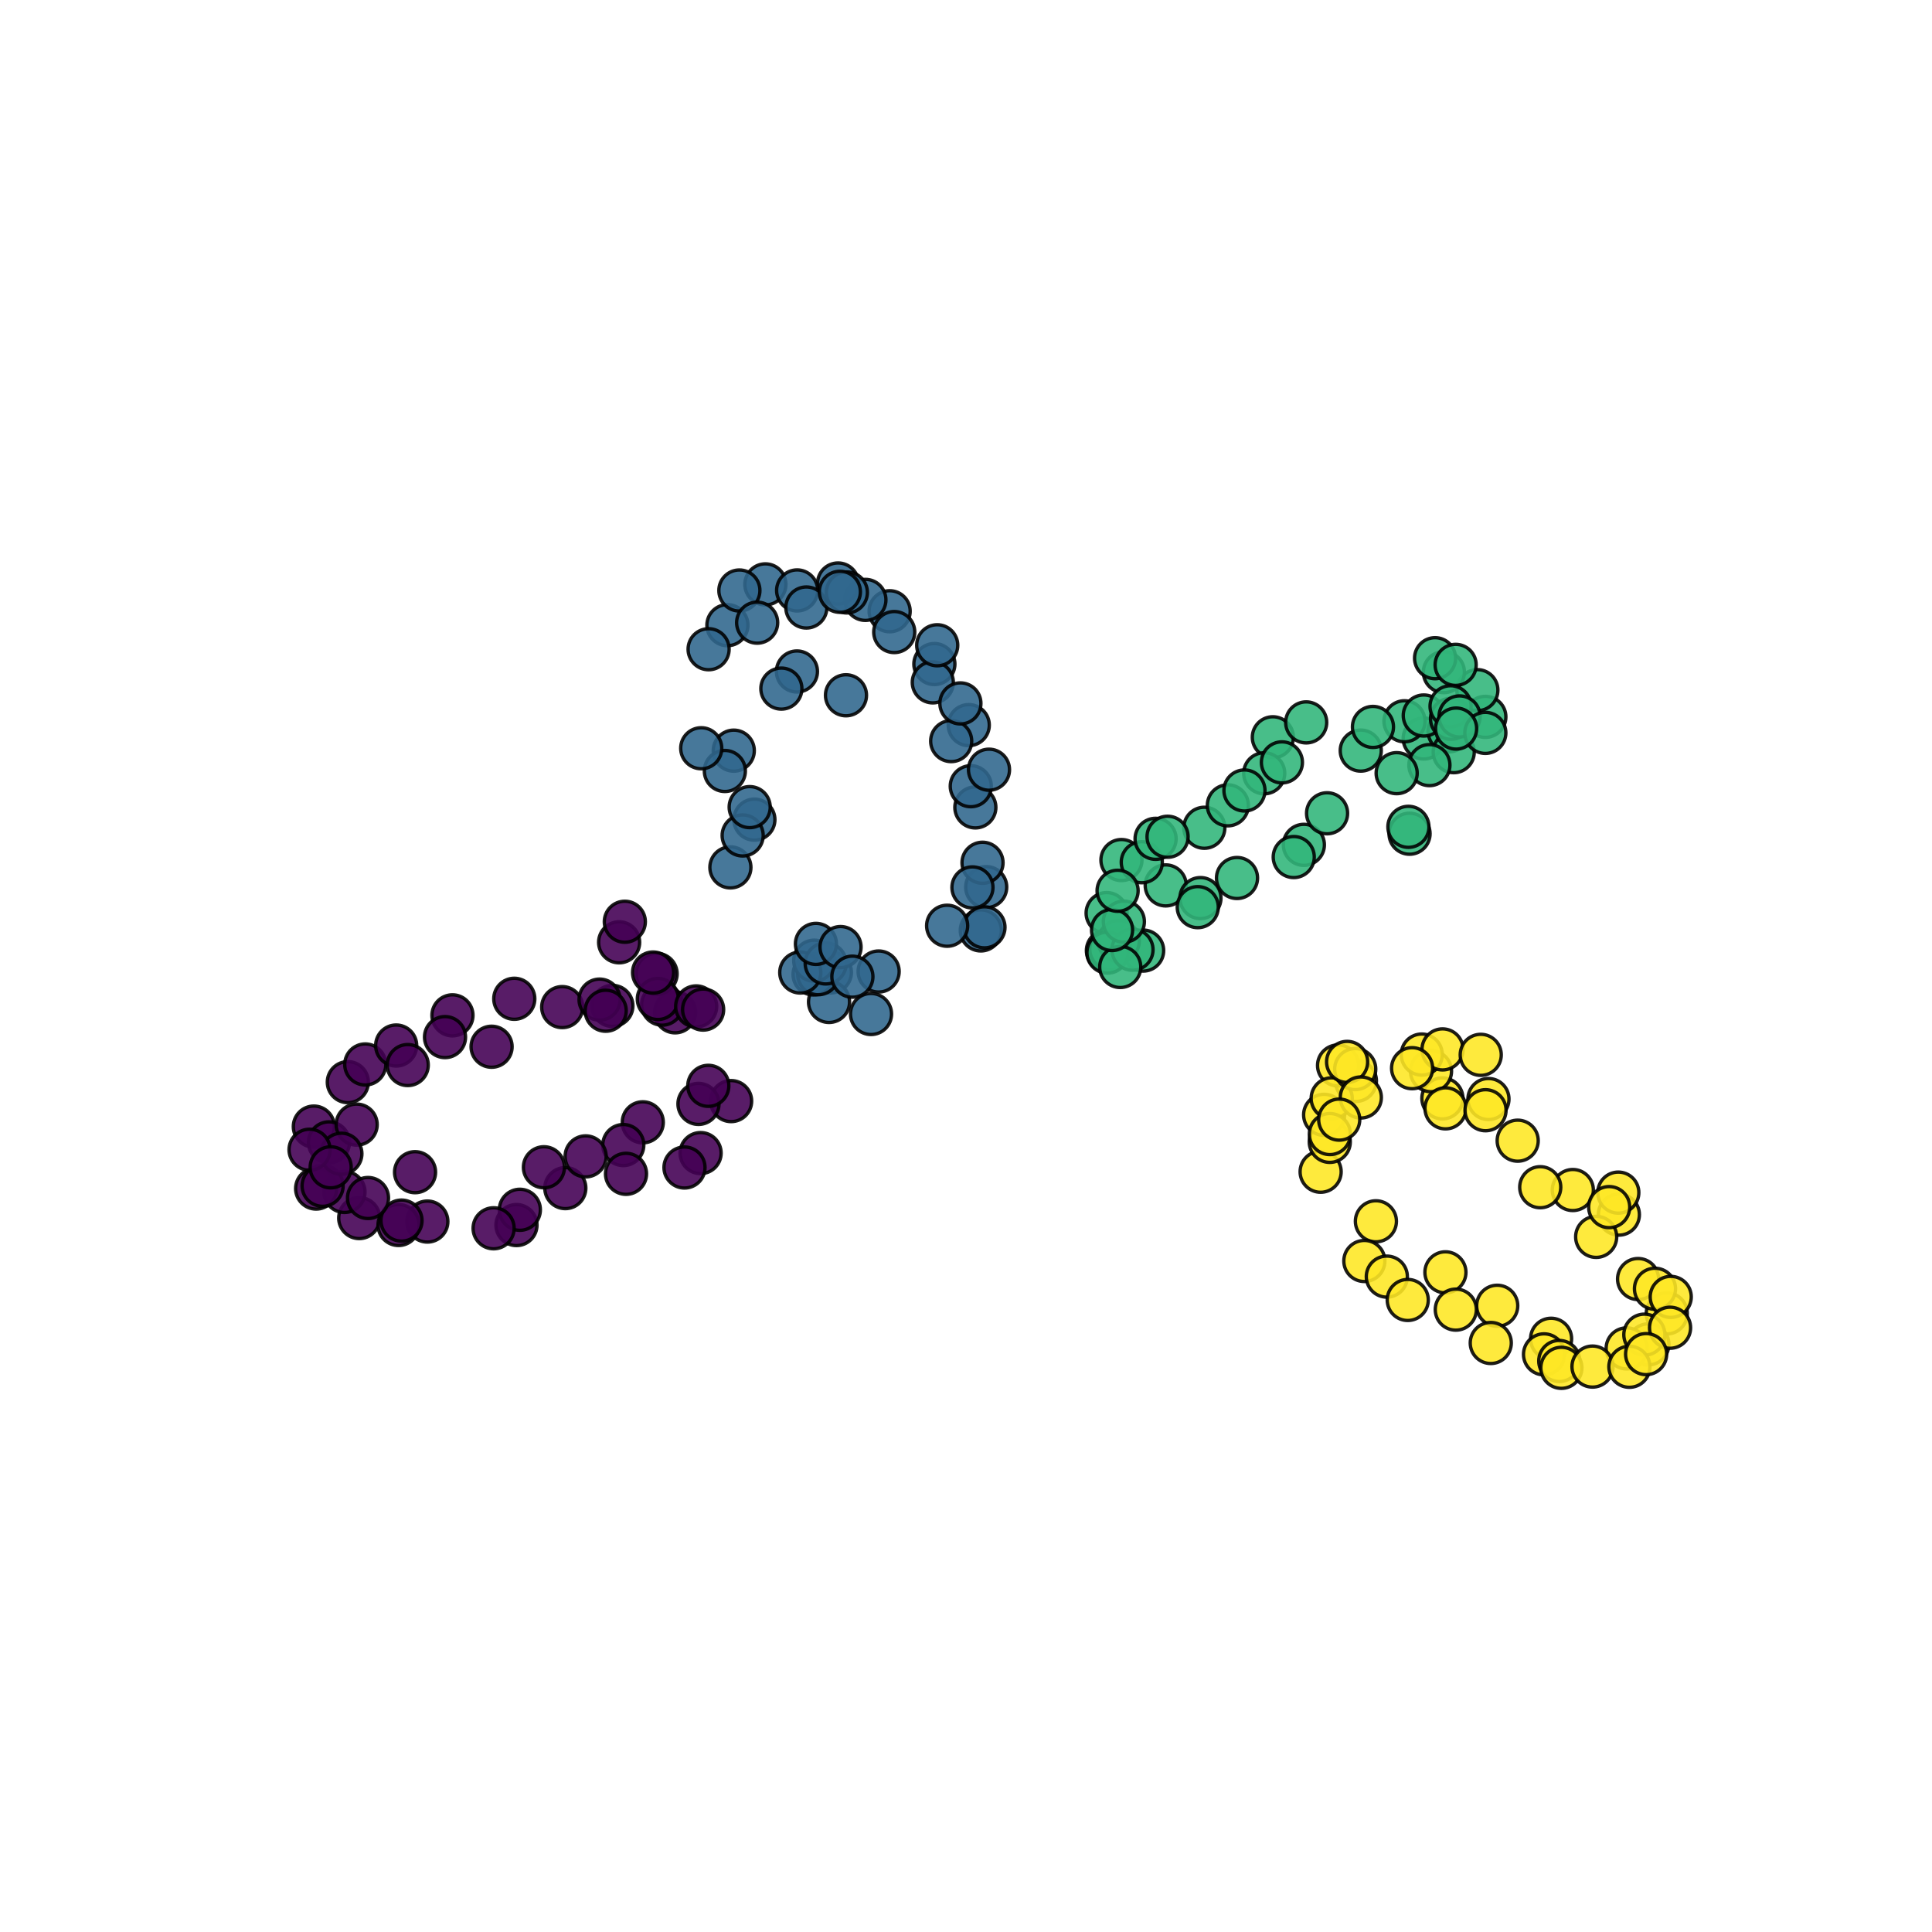 <?xml version="1.0" encoding="utf-8" standalone="no"?>
<!DOCTYPE svg PUBLIC "-//W3C//DTD SVG 1.1//EN"
  "http://www.w3.org/Graphics/SVG/1.1/DTD/svg11.dtd">
<svg xmlns:xlink="http://www.w3.org/1999/xlink" width="576pt" height="576pt" viewBox="0 0 576 576" xmlns="http://www.w3.org/2000/svg" version="1.1">
 <defs>
  <style type="text/css">*{stroke-linejoin: round; stroke-linecap: butt}</style>
 </defs>
 <g id="figure_1">
  <g id="patch_1">
   <path d="M 0 576 
L 576 576 
L 576 0 
L 0 0 
z
" style="fill: #ffffff"/>
  </g>
  <g id="axes_1">
   <g id="PathCollection_1">
    <defs>
     <path id="C0_0_2476832dcc" d="M 0 6.124 
C 1.624 6.124 3.182 5.478 4.33 4.33 
C 5.478 3.182 6.124 1.624 6.124 -0 
C 6.124 -1.624 5.478 -3.182 4.33 -4.33 
C 3.182 -5.478 1.624 -6.124 0 -6.124 
C -1.624 -6.124 -3.182 -5.478 -4.33 -4.33 
C -5.478 -3.182 -6.124 -1.624 -6.124 0 
C -6.124 1.624 -5.478 3.182 -4.33 4.33 
C -3.182 5.478 -1.624 6.124 0 6.124 
z
"/>
    </defs>
    <g clip-path="url(#pf9b274c23c)">
     <use xlink:href="#C0_0_2476832dcc" x="201.277" y="301.811" style="fill: #440154; fill-opacity: 0.89; stroke: #000000; stroke-opacity: 0.89"/>
    </g>
    <g clip-path="url(#pf9b274c23c)">
     <use xlink:href="#C0_0_2476832dcc" x="217.979" y="328.277" style="fill: #440154; fill-opacity: 0.89; stroke: #000000; stroke-opacity: 0.89"/>
    </g>
    <g clip-path="url(#pf9b274c23c)">
     <use xlink:href="#C0_0_2476832dcc" x="208.241" y="329.116" style="fill: #440154; fill-opacity: 0.89; stroke: #000000; stroke-opacity: 0.89"/>
    </g>
    <g clip-path="url(#pf9b274c23c)">
     <use xlink:href="#C0_0_2476832dcc" x="208.877" y="343.777" style="fill: #440154; fill-opacity: 0.89; stroke: #000000; stroke-opacity: 0.89"/>
    </g>
    <g clip-path="url(#pf9b274c23c)">
     <use xlink:href="#C0_0_2476832dcc" x="197.415" y="299.527" style="fill: #440154; fill-opacity: 0.89; stroke: #000000; stroke-opacity: 0.89"/>
    </g>
    <g clip-path="url(#pf9b274c23c)">
     <use xlink:href="#C0_0_2476832dcc" x="184.589" y="280.937" style="fill: #440154; fill-opacity: 0.89; stroke: #000000; stroke-opacity: 0.89"/>
    </g>
    <g clip-path="url(#pf9b274c23c)">
     <use xlink:href="#C0_0_2476832dcc" x="195.759" y="290.33" style="fill: #440154; fill-opacity: 0.89; stroke: #000000; stroke-opacity: 0.89"/>
    </g>
    <g clip-path="url(#pf9b274c23c)">
     <use xlink:href="#C0_0_2476832dcc" x="191.637" y="334.605" style="fill: #440154; fill-opacity: 0.89; stroke: #000000; stroke-opacity: 0.89"/>
    </g>
    <g clip-path="url(#pf9b274c23c)">
     <use xlink:href="#C0_0_2476832dcc" x="167.617" y="300.256" style="fill: #440154; fill-opacity: 0.89; stroke: #000000; stroke-opacity: 0.89"/>
    </g>
    <g clip-path="url(#pf9b274c23c)">
     <use xlink:href="#C0_0_2476832dcc" x="185.827" y="341.38" style="fill: #440154; fill-opacity: 0.89; stroke: #000000; stroke-opacity: 0.89"/>
    </g>
    <g clip-path="url(#pf9b274c23c)">
     <use xlink:href="#C0_0_2476832dcc" x="186.639" y="349.961" style="fill: #440154; fill-opacity: 0.89; stroke: #000000; stroke-opacity: 0.89"/>
    </g>
    <g clip-path="url(#pf9b274c23c)">
     <use xlink:href="#C0_0_2476832dcc" x="168.544" y="354.222" style="fill: #440154; fill-opacity: 0.89; stroke: #000000; stroke-opacity: 0.89"/>
    </g>
    <g clip-path="url(#pf9b274c23c)">
     <use xlink:href="#C0_0_2476832dcc" x="146.561" y="312.07" style="fill: #440154; fill-opacity: 0.89; stroke: #000000; stroke-opacity: 0.89"/>
    </g>
    <g clip-path="url(#pf9b274c23c)">
     <use xlink:href="#C0_0_2476832dcc" x="153.978" y="365.241" style="fill: #440154; fill-opacity: 0.89; stroke: #000000; stroke-opacity: 0.89"/>
    </g>
    <g clip-path="url(#pf9b274c23c)">
     <use xlink:href="#C0_0_2476832dcc" x="154.988" y="360.68" style="fill: #440154; fill-opacity: 0.89; stroke: #000000; stroke-opacity: 0.89"/>
    </g>
    <g clip-path="url(#pf9b274c23c)">
     <use xlink:href="#C0_0_2476832dcc" x="147.163" y="366.197" style="fill: #440154; fill-opacity: 0.89; stroke: #000000; stroke-opacity: 0.89"/>
    </g>
    <g clip-path="url(#pf9b274c23c)">
     <use xlink:href="#C0_0_2476832dcc" x="107.1" y="363.153" style="fill: #440154; fill-opacity: 0.89; stroke: #000000; stroke-opacity: 0.89"/>
    </g>
    <g clip-path="url(#pf9b274c23c)">
     <use xlink:href="#C0_0_2476832dcc" x="127.409" y="364.192" style="fill: #440154; fill-opacity: 0.89; stroke: #000000; stroke-opacity: 0.89"/>
    </g>
    <g clip-path="url(#pf9b274c23c)">
     <use xlink:href="#C0_0_2476832dcc" x="118.816" y="365.218" style="fill: #440154; fill-opacity: 0.89; stroke: #000000; stroke-opacity: 0.89"/>
    </g>
    <g clip-path="url(#pf9b274c23c)">
     <use xlink:href="#C0_0_2476832dcc" x="119.706" y="363.901" style="fill: #440154; fill-opacity: 0.89; stroke: #000000; stroke-opacity: 0.89"/>
    </g>
    <g clip-path="url(#pf9b274c23c)">
     <use xlink:href="#C0_0_2476832dcc" x="102.702" y="355.364" style="fill: #440154; fill-opacity: 0.89; stroke: #000000; stroke-opacity: 0.89"/>
    </g>
    <g clip-path="url(#pf9b274c23c)">
     <use xlink:href="#C0_0_2476832dcc" x="94.251" y="354.356" style="fill: #440154; fill-opacity: 0.89; stroke: #000000; stroke-opacity: 0.89"/>
    </g>
    <g clip-path="url(#pf9b274c23c)">
     <use xlink:href="#C0_0_2476832dcc" x="93.569" y="335.874" style="fill: #440154; fill-opacity: 0.89; stroke: #000000; stroke-opacity: 0.89"/>
    </g>
    <g clip-path="url(#pf9b274c23c)">
     <use xlink:href="#C0_0_2476832dcc" x="96.181" y="353.522" style="fill: #440154; fill-opacity: 0.89; stroke: #000000; stroke-opacity: 0.89"/>
    </g>
    <g clip-path="url(#pf9b274c23c)">
     <use xlink:href="#C0_0_2476832dcc" x="98.076" y="340.585" style="fill: #440154; fill-opacity: 0.89; stroke: #000000; stroke-opacity: 0.89"/>
    </g>
    <g clip-path="url(#pf9b274c23c)">
     <use xlink:href="#C0_0_2476832dcc" x="109.718" y="357.17" style="fill: #440154; fill-opacity: 0.89; stroke: #000000; stroke-opacity: 0.89"/>
    </g>
    <g clip-path="url(#pf9b274c23c)">
     <use xlink:href="#C0_0_2476832dcc" x="106.337" y="335.286" style="fill: #440154; fill-opacity: 0.89; stroke: #000000; stroke-opacity: 0.89"/>
    </g>
    <g clip-path="url(#pf9b274c23c)">
     <use xlink:href="#C0_0_2476832dcc" x="101.778" y="343.972" style="fill: #440154; fill-opacity: 0.89; stroke: #000000; stroke-opacity: 0.89"/>
    </g>
    <g clip-path="url(#pf9b274c23c)">
     <use xlink:href="#C0_0_2476832dcc" x="92.291" y="342.778" style="fill: #440154; fill-opacity: 0.89; stroke: #000000; stroke-opacity: 0.89"/>
    </g>
    <g clip-path="url(#pf9b274c23c)">
     <use xlink:href="#C0_0_2476832dcc" x="98.591" y="348.019" style="fill: #440154; fill-opacity: 0.89; stroke: #000000; stroke-opacity: 0.89"/>
    </g>
    <g clip-path="url(#pf9b274c23c)">
     <use xlink:href="#C0_0_2476832dcc" x="103.704" y="322.625" style="fill: #440154; fill-opacity: 0.89; stroke: #000000; stroke-opacity: 0.89"/>
    </g>
    <g clip-path="url(#pf9b274c23c)">
     <use xlink:href="#C0_0_2476832dcc" x="123.744" y="349.472" style="fill: #440154; fill-opacity: 0.89; stroke: #000000; stroke-opacity: 0.89"/>
    </g>
    <g clip-path="url(#pf9b274c23c)">
     <use xlink:href="#C0_0_2476832dcc" x="108.899" y="317.355" style="fill: #440154; fill-opacity: 0.89; stroke: #000000; stroke-opacity: 0.89"/>
    </g>
    <g clip-path="url(#pf9b274c23c)">
     <use xlink:href="#C0_0_2476832dcc" x="118.115" y="311.707" style="fill: #440154; fill-opacity: 0.89; stroke: #000000; stroke-opacity: 0.89"/>
    </g>
    <g clip-path="url(#pf9b274c23c)">
     <use xlink:href="#C0_0_2476832dcc" x="121.564" y="317.536" style="fill: #440154; fill-opacity: 0.89; stroke: #000000; stroke-opacity: 0.89"/>
    </g>
    <g clip-path="url(#pf9b274c23c)">
     <use xlink:href="#C0_0_2476832dcc" x="134.894" y="302.711" style="fill: #440154; fill-opacity: 0.89; stroke: #000000; stroke-opacity: 0.89"/>
    </g>
    <g clip-path="url(#pf9b274c23c)">
     <use xlink:href="#C0_0_2476832dcc" x="132.675" y="309.196" style="fill: #440154; fill-opacity: 0.89; stroke: #000000; stroke-opacity: 0.89"/>
    </g>
    <g clip-path="url(#pf9b274c23c)">
     <use xlink:href="#C0_0_2476832dcc" x="162.16" y="348.004" style="fill: #440154; fill-opacity: 0.89; stroke: #000000; stroke-opacity: 0.89"/>
    </g>
    <g clip-path="url(#pf9b274c23c)">
     <use xlink:href="#C0_0_2476832dcc" x="153.329" y="297.772" style="fill: #440154; fill-opacity: 0.89; stroke: #000000; stroke-opacity: 0.89"/>
    </g>
    <g clip-path="url(#pf9b274c23c)">
     <use xlink:href="#C0_0_2476832dcc" x="174.6" y="344.76" style="fill: #440154; fill-opacity: 0.89; stroke: #000000; stroke-opacity: 0.89"/>
    </g>
    <g clip-path="url(#pf9b274c23c)">
     <use xlink:href="#C0_0_2476832dcc" x="182.572" y="299.885" style="fill: #440154; fill-opacity: 0.89; stroke: #000000; stroke-opacity: 0.89"/>
    </g>
    <g clip-path="url(#pf9b274c23c)">
     <use xlink:href="#C0_0_2476832dcc" x="204.072" y="348.077" style="fill: #440154; fill-opacity: 0.89; stroke: #000000; stroke-opacity: 0.89"/>
    </g>
    <g clip-path="url(#pf9b274c23c)">
     <use xlink:href="#C0_0_2476832dcc" x="178.756" y="298.018" style="fill: #440154; fill-opacity: 0.89; stroke: #000000; stroke-opacity: 0.89"/>
    </g>
    <g clip-path="url(#pf9b274c23c)">
     <use xlink:href="#C0_0_2476832dcc" x="186.284" y="274.803" style="fill: #440154; fill-opacity: 0.89; stroke: #000000; stroke-opacity: 0.89"/>
    </g>
    <g clip-path="url(#pf9b274c23c)">
     <use xlink:href="#C0_0_2476832dcc" x="180.581" y="301.339" style="fill: #440154; fill-opacity: 0.89; stroke: #000000; stroke-opacity: 0.89"/>
    </g>
    <g clip-path="url(#pf9b274c23c)">
     <use xlink:href="#C0_0_2476832dcc" x="196.131" y="297.831" style="fill: #440154; fill-opacity: 0.89; stroke: #000000; stroke-opacity: 0.89"/>
    </g>
    <g clip-path="url(#pf9b274c23c)">
     <use xlink:href="#C0_0_2476832dcc" x="207.554" y="300.047" style="fill: #440154; fill-opacity: 0.89; stroke: #000000; stroke-opacity: 0.89"/>
    </g>
    <g clip-path="url(#pf9b274c23c)">
     <use xlink:href="#C0_0_2476832dcc" x="209.628" y="300.991" style="fill: #440154; fill-opacity: 0.89; stroke: #000000; stroke-opacity: 0.89"/>
    </g>
    <g clip-path="url(#pf9b274c23c)">
     <use xlink:href="#C0_0_2476832dcc" x="211.174" y="323.725" style="fill: #440154; fill-opacity: 0.89; stroke: #000000; stroke-opacity: 0.89"/>
    </g>
    <g clip-path="url(#pf9b274c23c)">
     <use xlink:href="#C0_0_2476832dcc" x="194.707" y="289.948" style="fill: #440154; fill-opacity: 0.89; stroke: #000000; stroke-opacity: 0.89"/>
    </g>
    <g clip-path="url(#pf9b274c23c)">
     <use xlink:href="#C0_0_2476832dcc" x="292.425" y="277.393" style="fill: #31678e; fill-opacity: 0.89; stroke: #000000; stroke-opacity: 0.89"/>
    </g>
    <g clip-path="url(#pf9b274c23c)">
     <use xlink:href="#C0_0_2476832dcc" x="290.789" y="240.717" style="fill: #31678e; fill-opacity: 0.89; stroke: #000000; stroke-opacity: 0.89"/>
    </g>
    <g clip-path="url(#pf9b274c23c)">
     <use xlink:href="#C0_0_2476832dcc" x="288.827" y="216.185" style="fill: #31678e; fill-opacity: 0.89; stroke: #000000; stroke-opacity: 0.89"/>
    </g>
    <g clip-path="url(#pf9b274c23c)">
     <use xlink:href="#C0_0_2476832dcc" x="283.581" y="220.948" style="fill: #31678e; fill-opacity: 0.89; stroke: #000000; stroke-opacity: 0.89"/>
    </g>
    <g clip-path="url(#pf9b274c23c)">
     <use xlink:href="#C0_0_2476832dcc" x="294.025" y="264.481" style="fill: #31678e; fill-opacity: 0.89; stroke: #000000; stroke-opacity: 0.89"/>
    </g>
    <g clip-path="url(#pf9b274c23c)">
     <use xlink:href="#C0_0_2476832dcc" x="293.505" y="276.467" style="fill: #31678e; fill-opacity: 0.89; stroke: #000000; stroke-opacity: 0.89"/>
    </g>
    <g clip-path="url(#pf9b274c23c)">
     <use xlink:href="#C0_0_2476832dcc" x="278.573" y="197.983" style="fill: #31678e; fill-opacity: 0.89; stroke: #000000; stroke-opacity: 0.89"/>
    </g>
    <g clip-path="url(#pf9b274c23c)">
     <use xlink:href="#C0_0_2476832dcc" x="265.236" y="182.234" style="fill: #31678e; fill-opacity: 0.89; stroke: #000000; stroke-opacity: 0.89"/>
    </g>
    <g clip-path="url(#pf9b274c23c)">
     <use xlink:href="#C0_0_2476832dcc" x="282.376" y="275.997" style="fill: #31678e; fill-opacity: 0.89; stroke: #000000; stroke-opacity: 0.89"/>
    </g>
    <g clip-path="url(#pf9b274c23c)">
     <use xlink:href="#C0_0_2476832dcc" x="258.005" y="178.849" style="fill: #31678e; fill-opacity: 0.89; stroke: #000000; stroke-opacity: 0.89"/>
    </g>
    <g clip-path="url(#pf9b274c23c)">
     <use xlink:href="#C0_0_2476832dcc" x="249.854" y="173.96" style="fill: #31678e; fill-opacity: 0.89; stroke: #000000; stroke-opacity: 0.89"/>
    </g>
    <g clip-path="url(#pf9b274c23c)">
     <use xlink:href="#C0_0_2476832dcc" x="237.6" y="200.193" style="fill: #31678e; fill-opacity: 0.89; stroke: #000000; stroke-opacity: 0.89"/>
    </g>
    <g clip-path="url(#pf9b274c23c)">
     <use xlink:href="#C0_0_2476832dcc" x="232.954" y="205.299" style="fill: #31678e; fill-opacity: 0.89; stroke: #000000; stroke-opacity: 0.89"/>
    </g>
    <g clip-path="url(#pf9b274c23c)">
     <use xlink:href="#C0_0_2476832dcc" x="228.19" y="174.224" style="fill: #31678e; fill-opacity: 0.89; stroke: #000000; stroke-opacity: 0.89"/>
    </g>
    <g clip-path="url(#pf9b274c23c)">
     <use xlink:href="#C0_0_2476832dcc" x="216.87" y="186.388" style="fill: #31678e; fill-opacity: 0.89; stroke: #000000; stroke-opacity: 0.89"/>
    </g>
    <g clip-path="url(#pf9b274c23c)">
     <use xlink:href="#C0_0_2476832dcc" x="261.955" y="289.642" style="fill: #31678e; fill-opacity: 0.89; stroke: #000000; stroke-opacity: 0.89"/>
    </g>
    <g clip-path="url(#pf9b274c23c)">
     <use xlink:href="#C0_0_2476832dcc" x="218.767" y="223.796" style="fill: #31678e; fill-opacity: 0.89; stroke: #000000; stroke-opacity: 0.89"/>
    </g>
    <g clip-path="url(#pf9b274c23c)">
     <use xlink:href="#C0_0_2476832dcc" x="259.685" y="302.311" style="fill: #31678e; fill-opacity: 0.89; stroke: #000000; stroke-opacity: 0.89"/>
    </g>
    <g clip-path="url(#pf9b274c23c)">
     <use xlink:href="#C0_0_2476832dcc" x="216.108" y="229.857" style="fill: #31678e; fill-opacity: 0.89; stroke: #000000; stroke-opacity: 0.89"/>
    </g>
    <g clip-path="url(#pf9b274c23c)">
     <use xlink:href="#C0_0_2476832dcc" x="247.723" y="289.907" style="fill: #31678e; fill-opacity: 0.89; stroke: #000000; stroke-opacity: 0.89"/>
    </g>
    <g clip-path="url(#pf9b274c23c)">
     <use xlink:href="#C0_0_2476832dcc" x="224.912" y="244.364" style="fill: #31678e; fill-opacity: 0.89; stroke: #000000; stroke-opacity: 0.89"/>
    </g>
    <g clip-path="url(#pf9b274c23c)">
     <use xlink:href="#C0_0_2476832dcc" x="247.164" y="298.718" style="fill: #31678e; fill-opacity: 0.89; stroke: #000000; stroke-opacity: 0.89"/>
    </g>
    <g clip-path="url(#pf9b274c23c)">
     <use xlink:href="#C0_0_2476832dcc" x="242.556" y="290.52" style="fill: #31678e; fill-opacity: 0.89; stroke: #000000; stroke-opacity: 0.89"/>
    </g>
    <g clip-path="url(#pf9b274c23c)">
     <use xlink:href="#C0_0_2476832dcc" x="243.937" y="290.453" style="fill: #31678e; fill-opacity: 0.89; stroke: #000000; stroke-opacity: 0.89"/>
    </g>
    <g clip-path="url(#pf9b274c23c)">
     <use xlink:href="#C0_0_2476832dcc" x="217.758" y="258.602" style="fill: #31678e; fill-opacity: 0.89; stroke: #000000; stroke-opacity: 0.89"/>
    </g>
    <g clip-path="url(#pf9b274c23c)">
     <use xlink:href="#C0_0_2476832dcc" x="242.76" y="286.417" style="fill: #31678e; fill-opacity: 0.89; stroke: #000000; stroke-opacity: 0.89"/>
    </g>
    <g clip-path="url(#pf9b274c23c)">
     <use xlink:href="#C0_0_2476832dcc" x="238.59" y="289.941" style="fill: #31678e; fill-opacity: 0.89; stroke: #000000; stroke-opacity: 0.89"/>
    </g>
    <g clip-path="url(#pf9b274c23c)">
     <use xlink:href="#C0_0_2476832dcc" x="221.415" y="249.081" style="fill: #31678e; fill-opacity: 0.89; stroke: #000000; stroke-opacity: 0.89"/>
    </g>
    <g clip-path="url(#pf9b274c23c)">
     <use xlink:href="#C0_0_2476832dcc" x="246.177" y="287.236" style="fill: #31678e; fill-opacity: 0.89; stroke: #000000; stroke-opacity: 0.89"/>
    </g>
    <g clip-path="url(#pf9b274c23c)">
     <use xlink:href="#C0_0_2476832dcc" x="209.063" y="223.082" style="fill: #31678e; fill-opacity: 0.89; stroke: #000000; stroke-opacity: 0.89"/>
    </g>
    <g clip-path="url(#pf9b274c23c)">
     <use xlink:href="#C0_0_2476832dcc" x="243.257" y="281.407" style="fill: #31678e; fill-opacity: 0.89; stroke: #000000; stroke-opacity: 0.89"/>
    </g>
    <g clip-path="url(#pf9b274c23c)">
     <use xlink:href="#C0_0_2476832dcc" x="250.598" y="282.355" style="fill: #31678e; fill-opacity: 0.89; stroke: #000000; stroke-opacity: 0.89"/>
    </g>
    <g clip-path="url(#pf9b274c23c)">
     <use xlink:href="#C0_0_2476832dcc" x="223.508" y="240.633" style="fill: #31678e; fill-opacity: 0.89; stroke: #000000; stroke-opacity: 0.89"/>
    </g>
    <g clip-path="url(#pf9b274c23c)">
     <use xlink:href="#C0_0_2476832dcc" x="211.263" y="193.56" style="fill: #31678e; fill-opacity: 0.89; stroke: #000000; stroke-opacity: 0.89"/>
    </g>
    <g clip-path="url(#pf9b274c23c)">
     <use xlink:href="#C0_0_2476832dcc" x="254.13" y="291.184" style="fill: #31678e; fill-opacity: 0.89; stroke: #000000; stroke-opacity: 0.89"/>
    </g>
    <g clip-path="url(#pf9b274c23c)">
     <use xlink:href="#C0_0_2476832dcc" x="220.438" y="176.05" style="fill: #31678e; fill-opacity: 0.89; stroke: #000000; stroke-opacity: 0.89"/>
    </g>
    <g clip-path="url(#pf9b274c23c)">
     <use xlink:href="#C0_0_2476832dcc" x="225.736" y="185.637" style="fill: #31678e; fill-opacity: 0.89; stroke: #000000; stroke-opacity: 0.89"/>
    </g>
    <g clip-path="url(#pf9b274c23c)">
     <use xlink:href="#C0_0_2476832dcc" x="237.656" y="176.028" style="fill: #31678e; fill-opacity: 0.89; stroke: #000000; stroke-opacity: 0.89"/>
    </g>
    <g clip-path="url(#pf9b274c23c)">
     <use xlink:href="#C0_0_2476832dcc" x="240.404" y="181.118" style="fill: #31678e; fill-opacity: 0.89; stroke: #000000; stroke-opacity: 0.89"/>
    </g>
    <g clip-path="url(#pf9b274c23c)">
     <use xlink:href="#C0_0_2476832dcc" x="252.481" y="176.634" style="fill: #31678e; fill-opacity: 0.89; stroke: #000000; stroke-opacity: 0.89"/>
    </g>
    <g clip-path="url(#pf9b274c23c)">
     <use xlink:href="#C0_0_2476832dcc" x="250.395" y="176.437" style="fill: #31678e; fill-opacity: 0.89; stroke: #000000; stroke-opacity: 0.89"/>
    </g>
    <g clip-path="url(#pf9b274c23c)">
     <use xlink:href="#C0_0_2476832dcc" x="266.606" y="188.441" style="fill: #31678e; fill-opacity: 0.89; stroke: #000000; stroke-opacity: 0.89"/>
    </g>
    <g clip-path="url(#pf9b274c23c)">
     <use xlink:href="#C0_0_2476832dcc" x="252.218" y="207.288" style="fill: #31678e; fill-opacity: 0.89; stroke: #000000; stroke-opacity: 0.89"/>
    </g>
    <g clip-path="url(#pf9b274c23c)">
     <use xlink:href="#C0_0_2476832dcc" x="278.104" y="203.44" style="fill: #31678e; fill-opacity: 0.89; stroke: #000000; stroke-opacity: 0.89"/>
    </g>
    <g clip-path="url(#pf9b274c23c)">
     <use xlink:href="#C0_0_2476832dcc" x="292.924" y="257.219" style="fill: #31678e; fill-opacity: 0.89; stroke: #000000; stroke-opacity: 0.89"/>
    </g>
    <g clip-path="url(#pf9b274c23c)">
     <use xlink:href="#C0_0_2476832dcc" x="289.92" y="264.573" style="fill: #31678e; fill-opacity: 0.89; stroke: #000000; stroke-opacity: 0.89"/>
    </g>
    <g clip-path="url(#pf9b274c23c)">
     <use xlink:href="#C0_0_2476832dcc" x="286.331" y="209.714" style="fill: #31678e; fill-opacity: 0.89; stroke: #000000; stroke-opacity: 0.89"/>
    </g>
    <g clip-path="url(#pf9b274c23c)">
     <use xlink:href="#C0_0_2476832dcc" x="289.424" y="234.398" style="fill: #31678e; fill-opacity: 0.89; stroke: #000000; stroke-opacity: 0.89"/>
    </g>
    <g clip-path="url(#pf9b274c23c)">
     <use xlink:href="#C0_0_2476832dcc" x="279.421" y="192.375" style="fill: #31678e; fill-opacity: 0.89; stroke: #000000; stroke-opacity: 0.89"/>
    </g>
    <g clip-path="url(#pf9b274c23c)">
     <use xlink:href="#C0_0_2476832dcc" x="294.855" y="229.474" style="fill: #31678e; fill-opacity: 0.89; stroke: #000000; stroke-opacity: 0.89"/>
    </g>
    <g clip-path="url(#pf9b274c23c)">
     <use xlink:href="#C0_0_2476832dcc" x="442.839" y="213.725" style="fill: #32b67a; fill-opacity: 0.89; stroke: #000000; stroke-opacity: 0.89"/>
    </g>
    <g clip-path="url(#pf9b274c23c)">
     <use xlink:href="#C0_0_2476832dcc" x="424.465" y="220.172" style="fill: #32b67a; fill-opacity: 0.89; stroke: #000000; stroke-opacity: 0.89"/>
    </g>
    <g clip-path="url(#pf9b274c23c)">
     <use xlink:href="#C0_0_2476832dcc" x="431.895" y="218.049" style="fill: #32b67a; fill-opacity: 0.89; stroke: #000000; stroke-opacity: 0.89"/>
    </g>
    <g clip-path="url(#pf9b274c23c)">
     <use xlink:href="#C0_0_2476832dcc" x="418.732" y="215.038" style="fill: #32b67a; fill-opacity: 0.89; stroke: #000000; stroke-opacity: 0.89"/>
    </g>
    <g clip-path="url(#pf9b274c23c)">
     <use xlink:href="#C0_0_2476832dcc" x="405.692" y="223.781" style="fill: #32b67a; fill-opacity: 0.89; stroke: #000000; stroke-opacity: 0.89"/>
    </g>
    <g clip-path="url(#pf9b274c23c)">
     <use xlink:href="#C0_0_2476832dcc" x="440.459" y="205.76" style="fill: #32b67a; fill-opacity: 0.89; stroke: #000000; stroke-opacity: 0.89"/>
    </g>
    <g clip-path="url(#pf9b274c23c)">
     <use xlink:href="#C0_0_2476832dcc" x="420.239" y="248.562" style="fill: #32b67a; fill-opacity: 0.89; stroke: #000000; stroke-opacity: 0.89"/>
    </g>
    <g clip-path="url(#pf9b274c23c)">
     <use xlink:href="#C0_0_2476832dcc" x="433.408" y="224.256" style="fill: #32b67a; fill-opacity: 0.89; stroke: #000000; stroke-opacity: 0.89"/>
    </g>
    <g clip-path="url(#pf9b274c23c)">
     <use xlink:href="#C0_0_2476832dcc" x="426.158" y="228.112" style="fill: #32b67a; fill-opacity: 0.89; stroke: #000000; stroke-opacity: 0.89"/>
    </g>
    <g clip-path="url(#pf9b274c23c)">
     <use xlink:href="#C0_0_2476832dcc" x="430.478" y="200.383" style="fill: #32b67a; fill-opacity: 0.89; stroke: #000000; stroke-opacity: 0.89"/>
    </g>
    <g clip-path="url(#pf9b274c23c)">
     <use xlink:href="#C0_0_2476832dcc" x="416.396" y="230.509" style="fill: #32b67a; fill-opacity: 0.89; stroke: #000000; stroke-opacity: 0.89"/>
    </g>
    <g clip-path="url(#pf9b274c23c)">
     <use xlink:href="#C0_0_2476832dcc" x="379.481" y="219.811" style="fill: #32b67a; fill-opacity: 0.89; stroke: #000000; stroke-opacity: 0.89"/>
    </g>
    <g clip-path="url(#pf9b274c23c)">
     <use xlink:href="#C0_0_2476832dcc" x="388.733" y="251.878" style="fill: #32b67a; fill-opacity: 0.89; stroke: #000000; stroke-opacity: 0.89"/>
    </g>
    <g clip-path="url(#pf9b274c23c)">
     <use xlink:href="#C0_0_2476832dcc" x="376.909" y="230.55" style="fill: #32b67a; fill-opacity: 0.89; stroke: #000000; stroke-opacity: 0.89"/>
    </g>
    <g clip-path="url(#pf9b274c23c)">
     <use xlink:href="#C0_0_2476832dcc" x="385.712" y="255.52" style="fill: #32b67a; fill-opacity: 0.89; stroke: #000000; stroke-opacity: 0.89"/>
    </g>
    <g clip-path="url(#pf9b274c23c)">
     <use xlink:href="#C0_0_2476832dcc" x="359.056" y="246.787" style="fill: #32b67a; fill-opacity: 0.89; stroke: #000000; stroke-opacity: 0.89"/>
    </g>
    <g clip-path="url(#pf9b274c23c)">
     <use xlink:href="#C0_0_2476832dcc" x="347.547" y="263.971" style="fill: #32b67a; fill-opacity: 0.89; stroke: #000000; stroke-opacity: 0.89"/>
    </g>
    <g clip-path="url(#pf9b274c23c)">
     <use xlink:href="#C0_0_2476832dcc" x="357.897" y="267.752" style="fill: #32b67a; fill-opacity: 0.89; stroke: #000000; stroke-opacity: 0.89"/>
    </g>
    <g clip-path="url(#pf9b274c23c)">
     <use xlink:href="#C0_0_2476832dcc" x="334.344" y="256.409" style="fill: #32b67a; fill-opacity: 0.89; stroke: #000000; stroke-opacity: 0.89"/>
    </g>
    <g clip-path="url(#pf9b274c23c)">
     <use xlink:href="#C0_0_2476832dcc" x="340.816" y="283.401" style="fill: #32b67a; fill-opacity: 0.89; stroke: #000000; stroke-opacity: 0.89"/>
    </g>
    <g clip-path="url(#pf9b274c23c)">
     <use xlink:href="#C0_0_2476832dcc" x="340.409" y="257.065" style="fill: #32b67a; fill-opacity: 0.89; stroke: #000000; stroke-opacity: 0.89"/>
    </g>
    <g clip-path="url(#pf9b274c23c)">
     <use xlink:href="#C0_0_2476832dcc" x="329.926" y="272.226" style="fill: #32b67a; fill-opacity: 0.89; stroke: #000000; stroke-opacity: 0.89"/>
    </g>
    <g clip-path="url(#pf9b274c23c)">
     <use xlink:href="#C0_0_2476832dcc" x="330.016" y="283.388" style="fill: #32b67a; fill-opacity: 0.89; stroke: #000000; stroke-opacity: 0.89"/>
    </g>
    <g clip-path="url(#pf9b274c23c)">
     <use xlink:href="#C0_0_2476832dcc" x="331.038" y="282.975" style="fill: #32b67a; fill-opacity: 0.89; stroke: #000000; stroke-opacity: 0.89"/>
    </g>
    <g clip-path="url(#pf9b274c23c)">
     <use xlink:href="#C0_0_2476832dcc" x="333.541" y="280.562" style="fill: #32b67a; fill-opacity: 0.89; stroke: #000000; stroke-opacity: 0.89"/>
    </g>
    <g clip-path="url(#pf9b274c23c)">
     <use xlink:href="#C0_0_2476832dcc" x="330.184" y="284.009" style="fill: #32b67a; fill-opacity: 0.89; stroke: #000000; stroke-opacity: 0.89"/>
    </g>
    <g clip-path="url(#pf9b274c23c)">
     <use xlink:href="#C0_0_2476832dcc" x="337.638" y="283.149" style="fill: #32b67a; fill-opacity: 0.89; stroke: #000000; stroke-opacity: 0.89"/>
    </g>
    <g clip-path="url(#pf9b274c23c)">
     <use xlink:href="#C0_0_2476832dcc" x="333.983" y="288.297" style="fill: #32b67a; fill-opacity: 0.89; stroke: #000000; stroke-opacity: 0.89"/>
    </g>
    <g clip-path="url(#pf9b274c23c)">
     <use xlink:href="#C0_0_2476832dcc" x="335.068" y="274.778" style="fill: #32b67a; fill-opacity: 0.89; stroke: #000000; stroke-opacity: 0.89"/>
    </g>
    <g clip-path="url(#pf9b274c23c)">
     <use xlink:href="#C0_0_2476832dcc" x="331.544" y="277.273" style="fill: #32b67a; fill-opacity: 0.89; stroke: #000000; stroke-opacity: 0.89"/>
    </g>
    <g clip-path="url(#pf9b274c23c)">
     <use xlink:href="#C0_0_2476832dcc" x="333.197" y="265.573" style="fill: #32b67a; fill-opacity: 0.89; stroke: #000000; stroke-opacity: 0.89"/>
    </g>
    <g clip-path="url(#pf9b274c23c)">
     <use xlink:href="#C0_0_2476832dcc" x="357.094" y="270.452" style="fill: #32b67a; fill-opacity: 0.89; stroke: #000000; stroke-opacity: 0.89"/>
    </g>
    <g clip-path="url(#pf9b274c23c)">
     <use xlink:href="#C0_0_2476832dcc" x="344.523" y="250.083" style="fill: #32b67a; fill-opacity: 0.89; stroke: #000000; stroke-opacity: 0.89"/>
    </g>
    <g clip-path="url(#pf9b274c23c)">
     <use xlink:href="#C0_0_2476832dcc" x="348.094" y="249.465" style="fill: #32b67a; fill-opacity: 0.89; stroke: #000000; stroke-opacity: 0.89"/>
    </g>
    <g clip-path="url(#pf9b274c23c)">
     <use xlink:href="#C0_0_2476832dcc" x="368.798" y="261.766" style="fill: #32b67a; fill-opacity: 0.89; stroke: #000000; stroke-opacity: 0.89"/>
    </g>
    <g clip-path="url(#pf9b274c23c)">
     <use xlink:href="#C0_0_2476832dcc" x="366.071" y="240.097" style="fill: #32b67a; fill-opacity: 0.89; stroke: #000000; stroke-opacity: 0.89"/>
    </g>
    <g clip-path="url(#pf9b274c23c)">
     <use xlink:href="#C0_0_2476832dcc" x="371.017" y="235.67" style="fill: #32b67a; fill-opacity: 0.89; stroke: #000000; stroke-opacity: 0.89"/>
    </g>
    <g clip-path="url(#pf9b274c23c)">
     <use xlink:href="#C0_0_2476832dcc" x="395.651" y="242.469" style="fill: #32b67a; fill-opacity: 0.89; stroke: #000000; stroke-opacity: 0.89"/>
    </g>
    <g clip-path="url(#pf9b274c23c)">
     <use xlink:href="#C0_0_2476832dcc" x="389.427" y="215.373" style="fill: #32b67a; fill-opacity: 0.89; stroke: #000000; stroke-opacity: 0.89"/>
    </g>
    <g clip-path="url(#pf9b274c23c)">
     <use xlink:href="#C0_0_2476832dcc" x="382.186" y="227.294" style="fill: #32b67a; fill-opacity: 0.89; stroke: #000000; stroke-opacity: 0.89"/>
    </g>
    <g clip-path="url(#pf9b274c23c)">
     <use xlink:href="#C0_0_2476832dcc" x="427.848" y="196.234" style="fill: #32b67a; fill-opacity: 0.89; stroke: #000000; stroke-opacity: 0.89"/>
    </g>
    <g clip-path="url(#pf9b274c23c)">
     <use xlink:href="#C0_0_2476832dcc" x="424.484" y="213.317" style="fill: #32b67a; fill-opacity: 0.89; stroke: #000000; stroke-opacity: 0.89"/>
    </g>
    <g clip-path="url(#pf9b274c23c)">
     <use xlink:href="#C0_0_2476832dcc" x="433.985" y="198.221" style="fill: #32b67a; fill-opacity: 0.89; stroke: #000000; stroke-opacity: 0.89"/>
    </g>
    <g clip-path="url(#pf9b274c23c)">
     <use xlink:href="#C0_0_2476832dcc" x="432.609" y="214.291" style="fill: #32b67a; fill-opacity: 0.89; stroke: #000000; stroke-opacity: 0.89"/>
    </g>
    <g clip-path="url(#pf9b274c23c)">
     <use xlink:href="#C0_0_2476832dcc" x="409.328" y="216.722" style="fill: #32b67a; fill-opacity: 0.89; stroke: #000000; stroke-opacity: 0.89"/>
    </g>
    <g clip-path="url(#pf9b274c23c)">
     <use xlink:href="#C0_0_2476832dcc" x="432.467" y="210.568" style="fill: #32b67a; fill-opacity: 0.89; stroke: #000000; stroke-opacity: 0.89"/>
    </g>
    <g clip-path="url(#pf9b274c23c)">
     <use xlink:href="#C0_0_2476832dcc" x="435.155" y="213.596" style="fill: #32b67a; fill-opacity: 0.89; stroke: #000000; stroke-opacity: 0.89"/>
    </g>
    <g clip-path="url(#pf9b274c23c)">
     <use xlink:href="#C0_0_2476832dcc" x="419.9" y="246.506" style="fill: #32b67a; fill-opacity: 0.89; stroke: #000000; stroke-opacity: 0.89"/>
    </g>
    <g clip-path="url(#pf9b274c23c)">
     <use xlink:href="#C0_0_2476832dcc" x="442.834" y="218.503" style="fill: #32b67a; fill-opacity: 0.89; stroke: #000000; stroke-opacity: 0.89"/>
    </g>
    <g clip-path="url(#pf9b274c23c)">
     <use xlink:href="#C0_0_2476832dcc" x="434.121" y="217.214" style="fill: #32b67a; fill-opacity: 0.89; stroke: #000000; stroke-opacity: 0.89"/>
    </g>
    <g clip-path="url(#pf9b274c23c)">
     <use xlink:href="#C0_0_2476832dcc" x="488.374" y="381.327" style="fill: #fde725; fill-opacity: 0.89; stroke: #000000; stroke-opacity: 0.89"/>
    </g>
    <g clip-path="url(#pf9b274c23c)">
     <use xlink:href="#C0_0_2476832dcc" x="496.934" y="391.58" style="fill: #fde725; fill-opacity: 0.89; stroke: #000000; stroke-opacity: 0.89"/>
    </g>
    <g clip-path="url(#pf9b274c23c)">
     <use xlink:href="#C0_0_2476832dcc" x="491.44" y="400.801" style="fill: #fde725; fill-opacity: 0.89; stroke: #000000; stroke-opacity: 0.89"/>
    </g>
    <g clip-path="url(#pf9b274c23c)">
     <use xlink:href="#C0_0_2476832dcc" x="484.97" y="402.004" style="fill: #fde725; fill-opacity: 0.89; stroke: #000000; stroke-opacity: 0.89"/>
    </g>
    <g clip-path="url(#pf9b274c23c)">
     <use xlink:href="#C0_0_2476832dcc" x="490.241" y="397.912" style="fill: #fde725; fill-opacity: 0.89; stroke: #000000; stroke-opacity: 0.89"/>
    </g>
    <g clip-path="url(#pf9b274c23c)">
     <use xlink:href="#C0_0_2476832dcc" x="462.437" y="399.138" style="fill: #fde725; fill-opacity: 0.89; stroke: #000000; stroke-opacity: 0.89"/>
    </g>
    <g clip-path="url(#pf9b274c23c)">
     <use xlink:href="#C0_0_2476832dcc" x="482.646" y="362.121" style="fill: #fde725; fill-opacity: 0.89; stroke: #000000; stroke-opacity: 0.89"/>
    </g>
    <g clip-path="url(#pf9b274c23c)">
     <use xlink:href="#C0_0_2476832dcc" x="460.33" y="403.787" style="fill: #fde725; fill-opacity: 0.89; stroke: #000000; stroke-opacity: 0.89"/>
    </g>
    <g clip-path="url(#pf9b274c23c)">
     <use xlink:href="#C0_0_2476832dcc" x="468.914" y="354.788" style="fill: #fde725; fill-opacity: 0.89; stroke: #000000; stroke-opacity: 0.89"/>
    </g>
    <g clip-path="url(#pf9b274c23c)">
     <use xlink:href="#C0_0_2476832dcc" x="446.378" y="389.295" style="fill: #fde725; fill-opacity: 0.89; stroke: #000000; stroke-opacity: 0.89"/>
    </g>
    <g clip-path="url(#pf9b274c23c)">
     <use xlink:href="#C0_0_2476832dcc" x="475.876" y="368.756" style="fill: #fde725; fill-opacity: 0.89; stroke: #000000; stroke-opacity: 0.89"/>
    </g>
    <g clip-path="url(#pf9b274c23c)">
     <use xlink:href="#C0_0_2476832dcc" x="410.208" y="364.112" style="fill: #fde725; fill-opacity: 0.89; stroke: #000000; stroke-opacity: 0.89"/>
    </g>
    <g clip-path="url(#pf9b274c23c)">
     <use xlink:href="#C0_0_2476832dcc" x="482.478" y="355.562" style="fill: #fde725; fill-opacity: 0.89; stroke: #000000; stroke-opacity: 0.89"/>
    </g>
    <g clip-path="url(#pf9b274c23c)">
     <use xlink:href="#C0_0_2476832dcc" x="452.48" y="340.079" style="fill: #fde725; fill-opacity: 0.89; stroke: #000000; stroke-opacity: 0.89"/>
    </g>
    <g clip-path="url(#pf9b274c23c)">
     <use xlink:href="#C0_0_2476832dcc" x="443.762" y="327.662" style="fill: #fde725; fill-opacity: 0.89; stroke: #000000; stroke-opacity: 0.89"/>
    </g>
    <g clip-path="url(#pf9b274c23c)">
     <use xlink:href="#C0_0_2476832dcc" x="430.033" y="327.471" style="fill: #fde725; fill-opacity: 0.89; stroke: #000000; stroke-opacity: 0.89"/>
    </g>
    <g clip-path="url(#pf9b274c23c)">
     <use xlink:href="#C0_0_2476832dcc" x="426.636" y="319.36" style="fill: #fde725; fill-opacity: 0.89; stroke: #000000; stroke-opacity: 0.89"/>
    </g>
    <g clip-path="url(#pf9b274c23c)">
     <use xlink:href="#C0_0_2476832dcc" x="423.874" y="314.401" style="fill: #fde725; fill-opacity: 0.89; stroke: #000000; stroke-opacity: 0.89"/>
    </g>
    <g clip-path="url(#pf9b274c23c)">
     <use xlink:href="#C0_0_2476832dcc" x="430.073" y="312.867" style="fill: #fde725; fill-opacity: 0.89; stroke: #000000; stroke-opacity: 0.89"/>
    </g>
    <g clip-path="url(#pf9b274c23c)">
     <use xlink:href="#C0_0_2476832dcc" x="430.959" y="330.442" style="fill: #fde725; fill-opacity: 0.89; stroke: #000000; stroke-opacity: 0.89"/>
    </g>
    <g clip-path="url(#pf9b274c23c)">
     <use xlink:href="#C0_0_2476832dcc" x="404.245" y="322.259" style="fill: #fde725; fill-opacity: 0.89; stroke: #000000; stroke-opacity: 0.89"/>
    </g>
    <g clip-path="url(#pf9b274c23c)">
     <use xlink:href="#C0_0_2476832dcc" x="393.729" y="349.338" style="fill: #fde725; fill-opacity: 0.89; stroke: #000000; stroke-opacity: 0.89"/>
    </g>
    <g clip-path="url(#pf9b274c23c)">
     <use xlink:href="#C0_0_2476832dcc" x="396.453" y="340.431" style="fill: #fde725; fill-opacity: 0.89; stroke: #000000; stroke-opacity: 0.89"/>
    </g>
    <g clip-path="url(#pf9b274c23c)">
     <use xlink:href="#C0_0_2476832dcc" x="398.925" y="317.647" style="fill: #fde725; fill-opacity: 0.89; stroke: #000000; stroke-opacity: 0.89"/>
    </g>
    <g clip-path="url(#pf9b274c23c)">
     <use xlink:href="#C0_0_2476832dcc" x="394.776" y="332.371" style="fill: #fde725; fill-opacity: 0.89; stroke: #000000; stroke-opacity: 0.89"/>
    </g>
    <g clip-path="url(#pf9b274c23c)">
     <use xlink:href="#C0_0_2476832dcc" x="397.027" y="327.46" style="fill: #fde725; fill-opacity: 0.89; stroke: #000000; stroke-opacity: 0.89"/>
    </g>
    <g clip-path="url(#pf9b274c23c)">
     <use xlink:href="#C0_0_2476832dcc" x="404.044" y="318.737" style="fill: #fde725; fill-opacity: 0.89; stroke: #000000; stroke-opacity: 0.89"/>
    </g>
    <g clip-path="url(#pf9b274c23c)">
     <use xlink:href="#C0_0_2476832dcc" x="401.624" y="316.591" style="fill: #fde725; fill-opacity: 0.89; stroke: #000000; stroke-opacity: 0.89"/>
    </g>
    <g clip-path="url(#pf9b274c23c)">
     <use xlink:href="#C0_0_2476832dcc" x="396.481" y="338.106" style="fill: #fde725; fill-opacity: 0.89; stroke: #000000; stroke-opacity: 0.89"/>
    </g>
    <g clip-path="url(#pf9b274c23c)">
     <use xlink:href="#C0_0_2476832dcc" x="405.715" y="327.197" style="fill: #fde725; fill-opacity: 0.89; stroke: #000000; stroke-opacity: 0.89"/>
    </g>
    <g clip-path="url(#pf9b274c23c)">
     <use xlink:href="#C0_0_2476832dcc" x="399.271" y="333.8" style="fill: #fde725; fill-opacity: 0.89; stroke: #000000; stroke-opacity: 0.89"/>
    </g>
    <g clip-path="url(#pf9b274c23c)">
     <use xlink:href="#C0_0_2476832dcc" x="420.995" y="318.469" style="fill: #fde725; fill-opacity: 0.89; stroke: #000000; stroke-opacity: 0.89"/>
    </g>
    <g clip-path="url(#pf9b274c23c)">
     <use xlink:href="#C0_0_2476832dcc" x="442.89" y="331.001" style="fill: #fde725; fill-opacity: 0.89; stroke: #000000; stroke-opacity: 0.89"/>
    </g>
    <g clip-path="url(#pf9b274c23c)">
     <use xlink:href="#C0_0_2476832dcc" x="430.933" y="379.327" style="fill: #fde725; fill-opacity: 0.89; stroke: #000000; stroke-opacity: 0.89"/>
    </g>
    <g clip-path="url(#pf9b274c23c)">
     <use xlink:href="#C0_0_2476832dcc" x="406.764" y="375.946" style="fill: #fde725; fill-opacity: 0.89; stroke: #000000; stroke-opacity: 0.89"/>
    </g>
    <g clip-path="url(#pf9b274c23c)">
     <use xlink:href="#C0_0_2476832dcc" x="413.467" y="380.606" style="fill: #fde725; fill-opacity: 0.89; stroke: #000000; stroke-opacity: 0.89"/>
    </g>
    <g clip-path="url(#pf9b274c23c)">
     <use xlink:href="#C0_0_2476832dcc" x="441.462" y="314.486" style="fill: #fde725; fill-opacity: 0.89; stroke: #000000; stroke-opacity: 0.89"/>
    </g>
    <g clip-path="url(#pf9b274c23c)">
     <use xlink:href="#C0_0_2476832dcc" x="419.703" y="387.567" style="fill: #fde725; fill-opacity: 0.89; stroke: #000000; stroke-opacity: 0.89"/>
    </g>
    <g clip-path="url(#pf9b274c23c)">
     <use xlink:href="#C0_0_2476832dcc" x="434.028" y="390.445" style="fill: #fde725; fill-opacity: 0.89; stroke: #000000; stroke-opacity: 0.89"/>
    </g>
    <g clip-path="url(#pf9b274c23c)">
     <use xlink:href="#C0_0_2476832dcc" x="444.454" y="400.394" style="fill: #fde725; fill-opacity: 0.89; stroke: #000000; stroke-opacity: 0.89"/>
    </g>
    <g clip-path="url(#pf9b274c23c)">
     <use xlink:href="#C0_0_2476832dcc" x="459.202" y="353.952" style="fill: #fde725; fill-opacity: 0.89; stroke: #000000; stroke-opacity: 0.89"/>
    </g>
    <g clip-path="url(#pf9b274c23c)">
     <use xlink:href="#C0_0_2476832dcc" x="479.76" y="359.885" style="fill: #fde725; fill-opacity: 0.89; stroke: #000000; stroke-opacity: 0.89"/>
    </g>
    <g clip-path="url(#pf9b274c23c)">
     <use xlink:href="#C0_0_2476832dcc" x="464.88" y="405.762" style="fill: #fde725; fill-opacity: 0.89; stroke: #000000; stroke-opacity: 0.89"/>
    </g>
    <g clip-path="url(#pf9b274c23c)">
     <use xlink:href="#C0_0_2476832dcc" x="465.507" y="407.8" style="fill: #fde725; fill-opacity: 0.89; stroke: #000000; stroke-opacity: 0.89"/>
    </g>
    <g clip-path="url(#pf9b274c23c)">
     <use xlink:href="#C0_0_2476832dcc" x="474.787" y="407.427" style="fill: #fde725; fill-opacity: 0.89; stroke: #000000; stroke-opacity: 0.89"/>
    </g>
    <g clip-path="url(#pf9b274c23c)">
     <use xlink:href="#C0_0_2476832dcc" x="485.785" y="407.49" style="fill: #fde725; fill-opacity: 0.89; stroke: #000000; stroke-opacity: 0.89"/>
    </g>
    <g clip-path="url(#pf9b274c23c)">
     <use xlink:href="#C0_0_2476832dcc" x="493.41" y="384.227" style="fill: #fde725; fill-opacity: 0.89; stroke: #000000; stroke-opacity: 0.89"/>
    </g>
    <g clip-path="url(#pf9b274c23c)">
     <use xlink:href="#C0_0_2476832dcc" x="498.109" y="386.651" style="fill: #fde725; fill-opacity: 0.89; stroke: #000000; stroke-opacity: 0.89"/>
    </g>
    <g clip-path="url(#pf9b274c23c)">
     <use xlink:href="#C0_0_2476832dcc" x="497.911" y="395.847" style="fill: #fde725; fill-opacity: 0.89; stroke: #000000; stroke-opacity: 0.89"/>
    </g>
    <g clip-path="url(#pf9b274c23c)">
     <use xlink:href="#C0_0_2476832dcc" x="490.77" y="403.714" style="fill: #fde725; fill-opacity: 0.89; stroke: #000000; stroke-opacity: 0.89"/>
    </g>
   </g>
  </g>
 </g>
 <defs>
  <clipPath id="pf9b274c23c">
   <rect x="72" y="162.268" width="446.4" height="257.224"/>
  </clipPath>
 </defs>
</svg>
